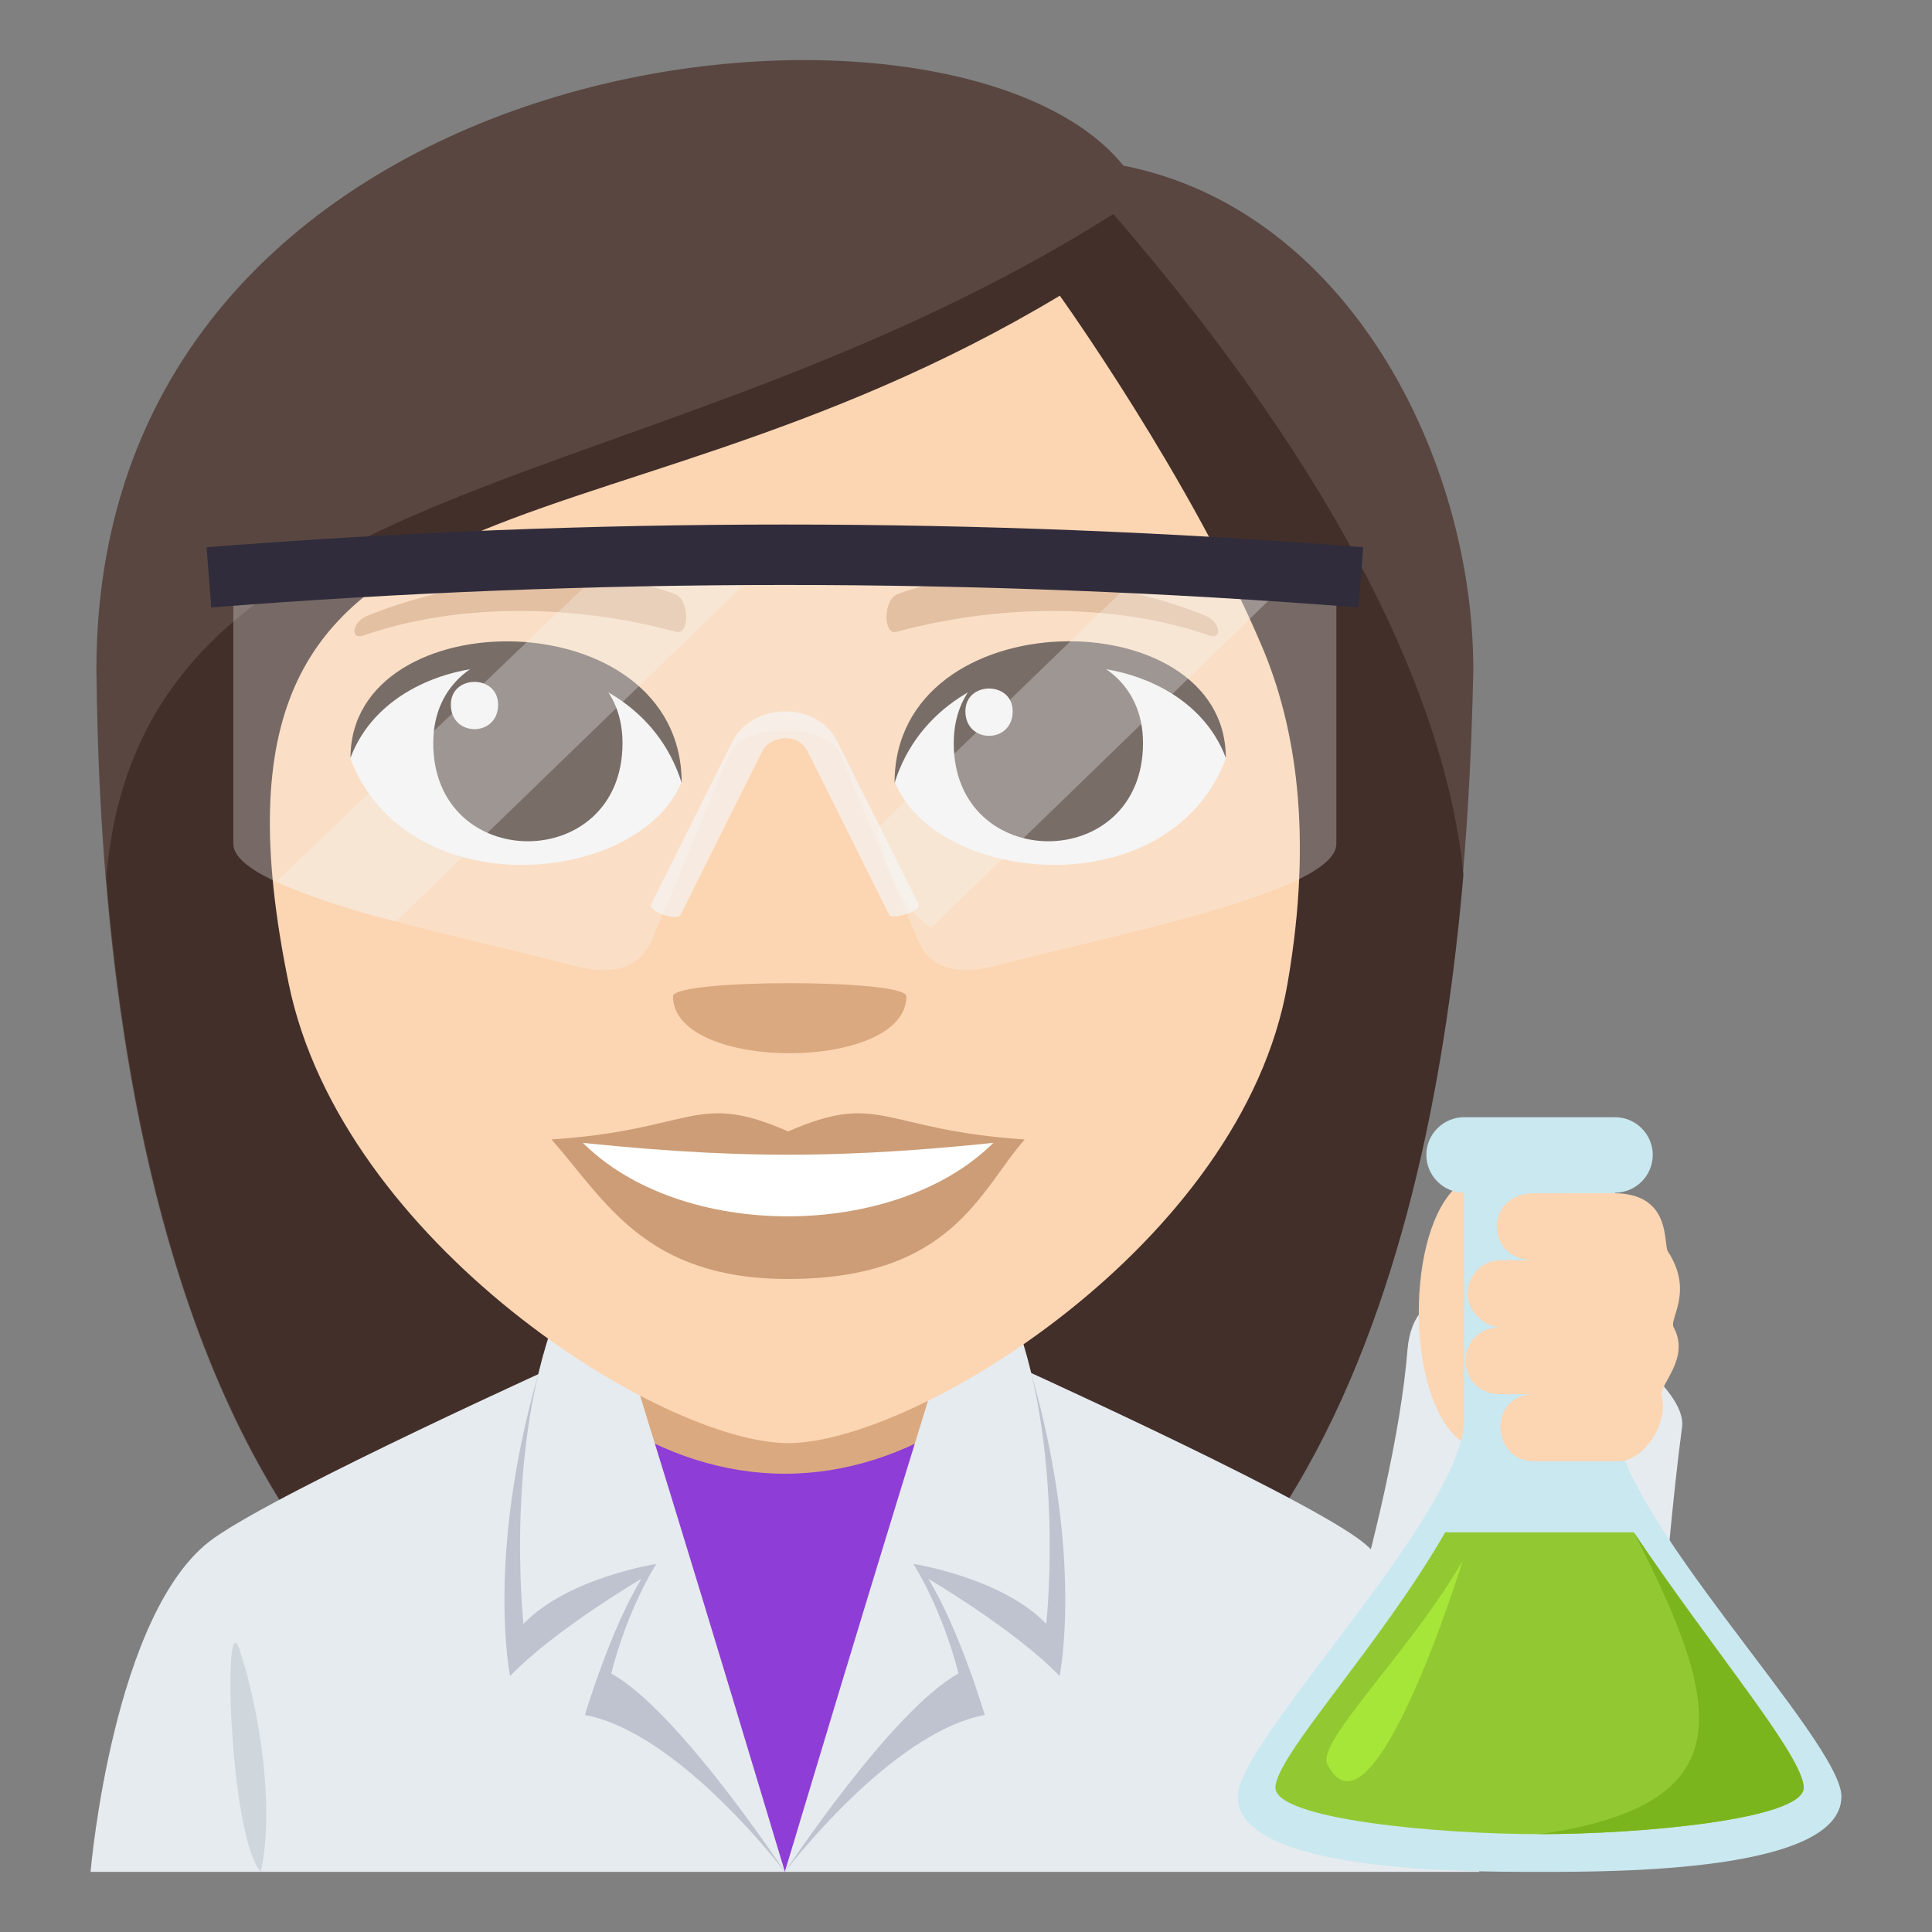 <?xml version="1.0" encoding="utf-8"?>
<!-- Generator: Adobe Illustrator 15.0.0, SVG Export Plug-In . SVG Version: 6.00 Build 0)  -->
<!DOCTYPE svg PUBLIC "-//W3C//DTD SVG 1.1//EN" "http://www.w3.org/Graphics/SVG/1.1/DTD/svg11.dtd">
<svg version="1.1" id="Layer_1" xmlns="http://www.w3.org/2000/svg" xmlns:xlink="http://www.w3.org/1999/xlink" x="0px" y="0px"
	 width="64px" height="64px" viewBox="0 0 64 64" enable-background="new 0 0 64 64" xml:space="preserve">
<rect x="0" y="0" width="64" height="64" fill="#808080" stroke="none"/>
<path fill="#594640" d="M37.213,5.487C31.504-1.617,3.194,1.23,3.194,22.182C3.312,33.438,5.205,59.007,25.94,59.007
	c20.731,0,22.628-25.461,22.866-36.825C48.807,15.202,44.66,6.951,37.213,5.487z"/>
<path fill="#422F2A" d="M3.522,29.059C4.543,41.479,8.791,59.007,25.96,59.007c17.226,0,21.444-17.566,22.518-30.03
	c-0.563-5.738-4.046-13.149-11.597-21.887C21.404,16.867,4.685,15.345,3.522,29.059z"/>
<path fill="#E6EBEF" d="M7.078,50.958c2.301-1.631,11.848-5.936,11.848-5.936h14.223c0,0,9.537,4.297,11.824,5.934
	C48.299,53.325,49,62.009,49,62.009H3C3,62.009,3.74,53.317,7.078,50.958"/>
<rect x="19.58" y="41.009" fill="#DBA97F" width="12.838" height="10.535"/>
<path fill="#8E3ED6" d="M31.75,47.022c-1.764,1.143-3.717,1.797-5.75,1.797s-3.986-0.654-5.75-1.799L26,62.009L31.75,47.022z"/>
<path fill="#BEC3CF" d="M17.83,45.522c-1.742,6.104-0.932,9.998-0.932,9.998c1.469-1.529,4.35-3.221,4.352-3.223
	c-1.045,1.709-1.873,4.514-1.873,4.514C22.506,57.39,26,62.009,26,62.009S21.139,45.772,17.83,45.522z"/>
<path fill="#E6EBEF" d="M20.004,42.372c0,0-0.859-0.412-1.225,0.359c-2.154,4.582-1.438,11.061-1.438,11.061
	c1.467-1.529,4.398-1.984,4.398-1.986c-1.045,1.709-1.49,3.633-1.49,3.633c2.211,1.209,5.75,6.57,5.75,6.57
	S23.045,52.095,20.004,42.372z"/>
<path fill="#BEC3CF" d="M34.17,45.522c1.74,6.104,0.93,9.998,0.93,9.998c-1.467-1.529-4.35-3.221-4.35-3.223
	c1.045,1.709,1.871,4.514,1.871,4.514C29.492,57.39,26,62.009,26,62.009S30.861,45.772,34.17,45.522z"/>
<path fill="#E6EBEF" d="M31.994,42.372c0,0,0.859-0.412,1.227,0.359c2.154,4.582,1.438,11.061,1.438,11.061
	c-1.467-1.529-4.398-1.984-4.4-1.986c1.045,1.709,1.492,3.633,1.492,3.633c-2.211,1.209-5.75,6.57-5.75,6.57
	S28.953,52.095,31.994,42.372z"/>
<path fill="#CFD7DC" d="M8.637,62.009c0.49-2.189-0.086-5.518-0.697-7.35C7.371,52.952,7.586,60.804,8.637,62.009"/>
<path fill="#FCD5B2" d="M41.804,21.414c-2.363-5.573-6.696-11.619-6.696-11.619C19.25,19.323,5.845,14.542,9.567,32.6
	c1.767,8.569,12.367,15.206,16.544,15.206c4.172,0,15.039-6.586,16.537-15.206C43.516,27.606,42.905,24.01,41.804,21.414z"/>
<path fill="#F5F5F5" d="M40.606,25.14c-1.888,4.916-9.565,4.194-10.973,0.757C30.703,20.37,39.57,19.898,40.606,25.14z"/>
<path fill="#45332C" d="M31.594,24.616c0,4.336,6.27,4.336,6.27,0C37.863,20.591,31.594,20.591,31.594,24.616z"/>
<path fill="#45332C" d="M40.606,25.104c0-5.279-10.973-5.279-10.973,0.835C31.203,20.924,39.039,20.924,40.606,25.104z"/>
<path fill="#F5F5F5" d="M11.61,25.14c1.887,4.916,9.566,4.194,10.972,0.757C21.514,20.37,12.648,19.898,11.61,25.14z"/>
<path fill="#45332C" d="M20.622,24.616c0,4.336-6.27,4.336-6.27,0C14.352,20.591,20.622,20.591,20.622,24.616z"/>
<path fill="#45332C" d="M11.61,25.104c0-5.276,10.972-5.276,10.972,0.833C21.015,20.924,13.177,20.924,11.61,25.104z"/>
<path fill="#F5F5F5" d="M31.98,23.562c0,1.085,1.567,1.085,1.567,0C33.548,22.557,31.98,22.557,31.98,23.562z"/>
<path fill="#F5F5F5" d="M16.501,23.343c0,1.082-1.566,1.082-1.566,0C14.935,22.336,16.501,22.336,16.501,23.343z"/>
<path fill="#CC9D76" d="M33.943,37.747c-1.473,1.668-2.395,4.621-7.835,4.621c-4.747,0-6.055-2.602-7.837-4.621H33.943z"/>
<path fill="#FFFFFF" d="M32.965,37.798c-3.225,3.303-10.448,3.35-13.715,0H32.965z"/>
<path fill="#CC9D76" d="M26.109,37.481c-3.072-1.348-3.095-0.053-7.838,0.266c5.989,0.672,9.685,0.672,15.672,0
	C29.203,37.429,29.178,36.134,26.109,37.481z"/>
<path fill="#DBA97F" d="M39.94,20.402c-3.323-1.369-7.87-1.637-10.206-0.722c-0.492,0.192-0.477,1.371-0.043,1.253
	c3.349-0.911,7.203-0.982,10.375,0.12C40.491,21.204,40.439,20.608,39.94,20.402z"/>
<path fill="#DBA97F" d="M12.154,20.405c3.323-1.37,7.871-1.637,10.207-0.725c0.493,0.192,0.478,1.373,0.042,1.253
	c-3.349-0.911-7.202-0.982-10.372,0.122C11.604,21.204,11.655,20.608,12.154,20.405z"/>
<path fill="#DBA97F" d="M30.025,33.003c0,2.516-7.731,2.516-7.731,0C22.294,32.424,30.025,32.424,30.025,33.003z"/>
<path fill="#E6EBEF" d="M54.533,60.843l-11.541-1.334c0,0,3.189-9.229,3.633-14.797c0.375-4.717,9.389,0.373,9.096,2.559
	C55.111,51.812,54.533,60.843,54.533,60.843z"/>
<path fill="#FCD5B2" d="M48.301,47.655c-1.736-1.486-1.736-6.906,0-8.391C55.988,32.702,55.986,54.222,48.301,47.655z"/>
<path fill="#CAE8F0" d="M53.5,47.009v-7.5c0.686,0,1.25-0.564,1.25-1.252c0-0.686-0.564-1.248-1.25-1.248h-5
	c-0.689,0-1.25,0.563-1.25,1.248c0,0.688,0.561,1.252,1.25,1.252v7.5c0,3.125-7.5,10.652-7.5,12.5c0,2.5,7.422,2.5,10,2.5
	s10,0,10-2.5C61,57.661,53.5,50.134,53.5,47.009z"/>
<path fill="#92C932" d="M47.875,50.759c-2.178,3.783-5.625,7.42-5.625,8.459c0,1.049,5.385,1.541,8.75,1.541
	c3.363,0,8.75-0.492,8.75-1.541c0-1.039-3.449-4.676-5.625-8.459H47.875z"/>
<path fill="#A6E639" d="M48.455,51.696c-1.736,3.016-4.855,6.002-4.484,6.744C45.459,61.415,48.455,51.696,48.455,51.696z"/>
<path fill="#7AB51D" d="M51,60.759c3.363,0,8.75-0.492,8.75-1.541c0-1.039-3.018-4.566-5.625-8.459
	C57.047,56.495,57.859,59.776,51,60.759z"/>
<path fill="#FCD5B2" d="M53.447,39.526l-2.619,0.002c-1.664,0-1.664,2.219,0,2.219h-1.109c-0.666,0-1.109,0.557-1.109,1.111
	s0.555,1.109,1.109,1.109c-1.555,0-1.555,2.219,0,2.219h1.109c-1.555,0-1.443,2.219,0,2.221h2.74
	c0.873,0.039,1.725-1.279,1.473-2.158c-0.102-0.363,0.969-1.246,0.4-2.281c-0.156-0.285,0.676-1.186-0.189-2.51
	C55.088,41.21,55.402,39.526,53.447,39.526z"/>
<path opacity="0.3" fill="#F5F5F5" d="M7.729,18.98c0,0,0,6.658,0,8.971c0,1.623,7.654,3.077,11.209,4.022
	c0.902,0.242,2.148,0.381,2.666-0.852c0.881-2.098,1.498-3.624,2.555-6.116c0.461-1.096,3.219-1.098,3.682,0
	c1.055,2.492,1.674,4.018,2.555,6.116c0.518,1.232,1.764,1.094,2.666,0.852c3.553-0.945,11.207-2.399,11.207-4.022
	c0-2.313,0-8.971,0-8.971H7.729z"/>
<path opacity="0.3" fill="#F5F5F5" d="M21.11,17.768L9.151,29.213c0,0,1.725,0.795,3.963,1.313l12.885-12.475
	C25.376,18.041,22.132,17.742,21.11,17.768z"/>
<path opacity="0.3" fill="#F5F5F5" d="M38.14,18.646l-9.08,8.793c0,0.324,0.703,2.754,1.797,3.28l12.287-11.907L38.14,18.646z"/>
<path opacity="0.7" fill="#F5F5F5" d="M29.454,30.305c0,0-2.275-4.571-2.703-5.415c-0.141-0.279-0.406-0.439-0.732-0.441
	c-0.275,0.018-0.602,0.115-0.77,0.441c-0.428,0.844-2.703,5.415-2.703,5.415c-0.115,0.225-1.092-0.119-0.979-0.344
	c0,0,2.277-4.57,2.707-5.416c0.305-0.596,0.986-0.98,1.742-0.98c0.002,0,0.004,0,0.004,0c0.75,0.002,1.402,0.377,1.707,0.98
	c0.428,0.846,2.705,5.416,2.705,5.416C30.546,30.186,29.54,30.475,29.454,30.305z"/>
<path fill="#302C3B" d="M44.999,20.123c-12.646-0.994-25.354-0.994-38,0c-0.051-0.664-0.104-1.328-0.156-1.994
	c12.75-1.004,25.561-1.004,38.314,0C45.103,18.795,45.052,19.459,44.999,20.123z"/>
</svg>
